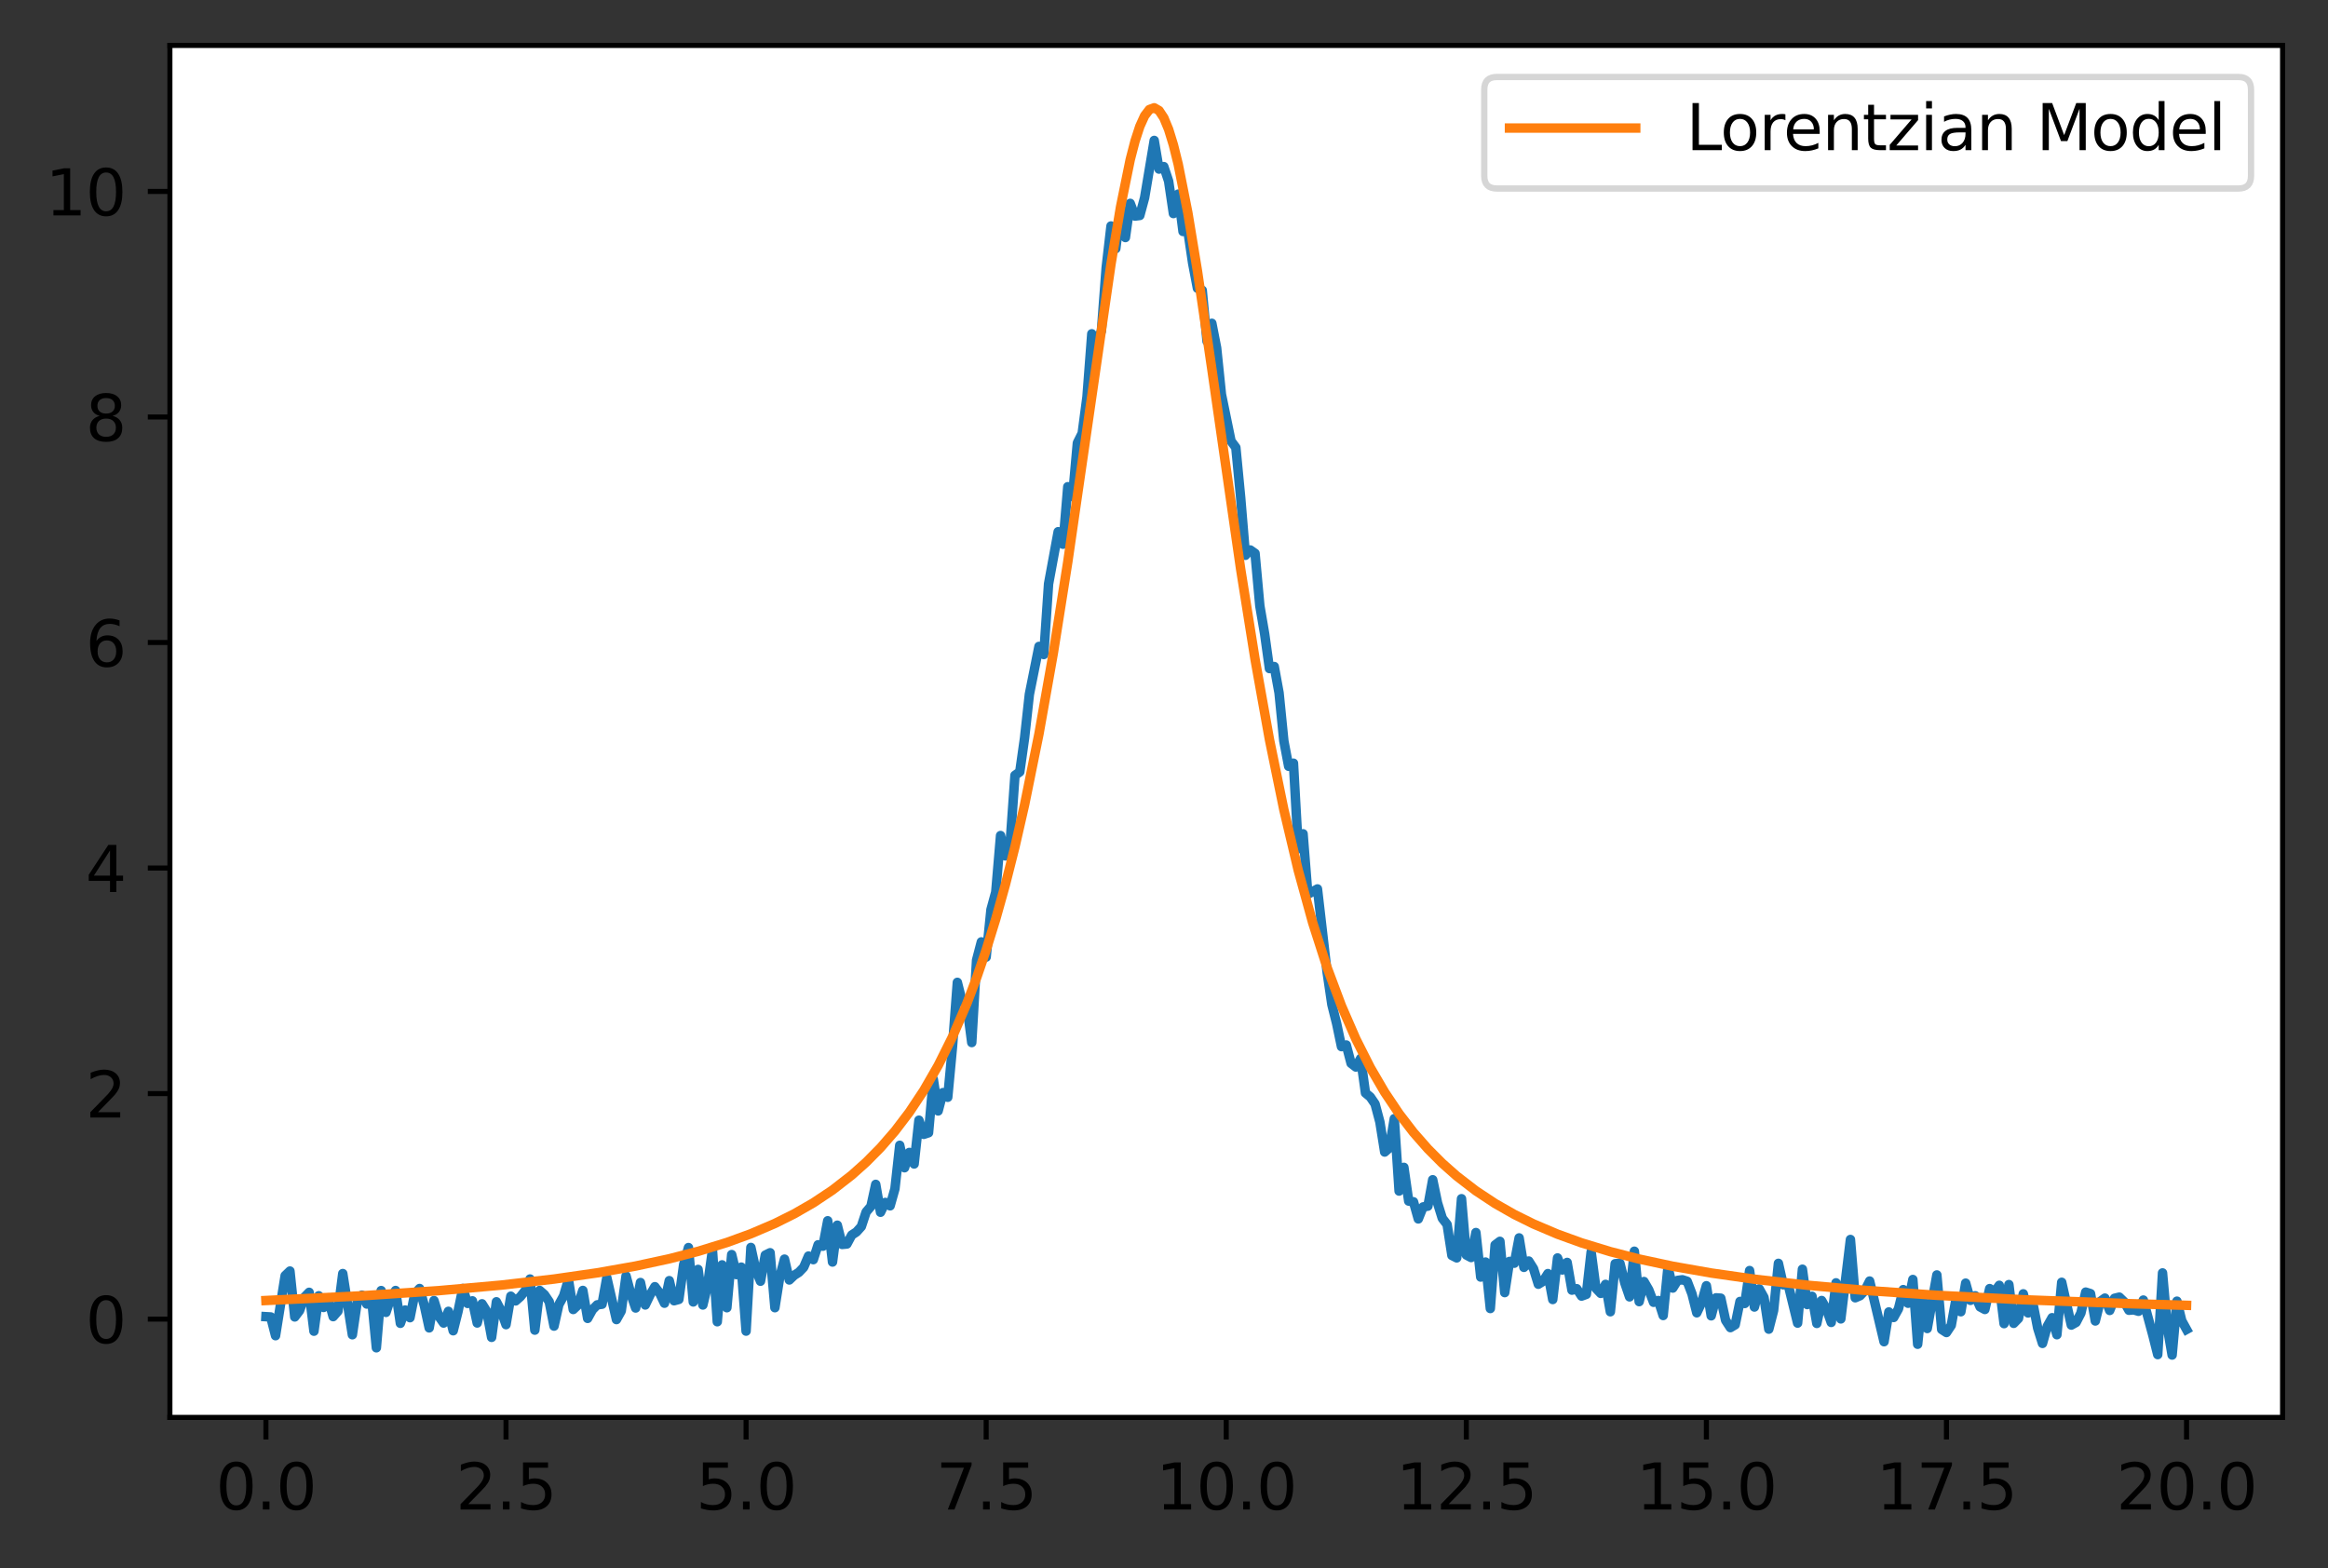 <?xml version="1.0" encoding="utf-8" standalone="no"?>
<!DOCTYPE svg PUBLIC "-//W3C//DTD SVG 1.1//EN"
  "http://www.w3.org/Graphics/SVG/1.1/DTD/svg11.dtd">
<svg xmlns:xlink="http://www.w3.org/1999/xlink" width="368.925pt" height="248.518pt" viewBox="0 0 368.925 248.518" xmlns="http://www.w3.org/2000/svg" version="1.1">
 <rect x="0" y="0" width="368.925" height="248.518" fill="#333333" stroke="none"/>
 <defs>
  <style type="text/css">*{stroke-linejoin: round; stroke-linecap: butt}</style>
 </defs>
 <g id="figure_1">
  <g id="patch_1">
   <path d="M -0 248.518 
L 368.925 248.518 
L 368.925 0 
L -0 0 
L -0 248.518 
z
" style="fill: none"/>
  </g>
  <g id="axes_1">
   <g id="patch_2">
    <path d="M 26.925 224.64 
L 361.725 224.64 
L 361.725 7.2 
L 26.925 7.2 
z
" style="fill: #ffffff"/>
   </g>
   <g id="matplotlib.axis_1">
    <g id="xtick_1">
     <g id="line2d_1">
      <defs>
       <path id="m8969f07550" d="M 0 0 
L 0 3.5 
" style="stroke: #000000; stroke-width: 0.8"/>
      </defs>
      <g>
       <use xlink:href="#m8969f07550" x="42.143" y="224.64" style="stroke: #000000; stroke-width: 0.8"/>
      </g>
     </g>
     <g id="text_1">
      <!-- 0.0 -->
      <g transform="translate(34.192 239.238)scale(0.1 -0.1)">
       <defs>
        <path id="DejaVuSans-30" d="M 2034 4250 
Q 1547 4250 1301 3770 
Q 1056 3291 1056 2328 
Q 1056 1369 1301 889 
Q 1547 409 2034 409 
Q 2525 409 2770 889 
Q 3016 1369 3016 2328 
Q 3016 3291 2770 3770 
Q 2525 4250 2034 4250 
z
M 2034 4750 
Q 2819 4750 3233 4129 
Q 3647 3509 3647 2328 
Q 3647 1150 3233 529 
Q 2819 -91 2034 -91 
Q 1250 -91 836 529 
Q 422 1150 422 2328 
Q 422 3509 836 4129 
Q 1250 4750 2034 4750 
z
" transform="scale(0.016)"/>
        <path id="DejaVuSans-2e" d="M 684 794 
L 1344 794 
L 1344 0 
L 684 0 
L 684 794 
z
" transform="scale(0.016)"/>
       </defs>
       <use xlink:href="#DejaVuSans-30"/>
       <use xlink:href="#DejaVuSans-2e" x="63.623"/>
       <use xlink:href="#DejaVuSans-30" x="95.41"/>
      </g>
     </g>
    </g>
    <g id="xtick_2">
     <g id="line2d_2">
      <g>
       <use xlink:href="#m8969f07550" x="80.189" y="224.64" style="stroke: #000000; stroke-width: 0.8"/>
      </g>
     </g>
     <g id="text_2">
      <!-- 2.5 -->
      <g transform="translate(72.237 239.238)scale(0.1 -0.1)">
       <defs>
        <path id="DejaVuSans-32" d="M 1228 531 
L 3431 531 
L 3431 0 
L 469 0 
L 469 531 
Q 828 903 1448 1529 
Q 2069 2156 2228 2338 
Q 2531 2678 2651 2914 
Q 2772 3150 2772 3378 
Q 2772 3750 2511 3984 
Q 2250 4219 1831 4219 
Q 1534 4219 1204 4116 
Q 875 4013 500 3803 
L 500 4441 
Q 881 4594 1212 4672 
Q 1544 4750 1819 4750 
Q 2544 4750 2975 4387 
Q 3406 4025 3406 3419 
Q 3406 3131 3298 2873 
Q 3191 2616 2906 2266 
Q 2828 2175 2409 1742 
Q 1991 1309 1228 531 
z
" transform="scale(0.016)"/>
        <path id="DejaVuSans-35" d="M 691 4666 
L 3169 4666 
L 3169 4134 
L 1269 4134 
L 1269 2991 
Q 1406 3038 1543 3061 
Q 1681 3084 1819 3084 
Q 2600 3084 3056 2656 
Q 3513 2228 3513 1497 
Q 3513 744 3044 326 
Q 2575 -91 1722 -91 
Q 1428 -91 1123 -41 
Q 819 9 494 109 
L 494 744 
Q 775 591 1075 516 
Q 1375 441 1709 441 
Q 2250 441 2565 725 
Q 2881 1009 2881 1497 
Q 2881 1984 2565 2268 
Q 2250 2553 1709 2553 
Q 1456 2553 1204 2497 
Q 953 2441 691 2322 
L 691 4666 
z
" transform="scale(0.016)"/>
       </defs>
       <use xlink:href="#DejaVuSans-32"/>
       <use xlink:href="#DejaVuSans-2e" x="63.623"/>
       <use xlink:href="#DejaVuSans-35" x="95.41"/>
      </g>
     </g>
    </g>
    <g id="xtick_3">
     <g id="line2d_3">
      <g>
       <use xlink:href="#m8969f07550" x="118.234" y="224.64" style="stroke: #000000; stroke-width: 0.8"/>
      </g>
     </g>
     <g id="text_3">
      <!-- 5.0 -->
      <g transform="translate(110.283 239.238)scale(0.1 -0.1)">
       <use xlink:href="#DejaVuSans-35"/>
       <use xlink:href="#DejaVuSans-2e" x="63.623"/>
       <use xlink:href="#DejaVuSans-30" x="95.41"/>
      </g>
     </g>
    </g>
    <g id="xtick_4">
     <g id="line2d_4">
      <g>
       <use xlink:href="#m8969f07550" x="156.28" y="224.64" style="stroke: #000000; stroke-width: 0.8"/>
      </g>
     </g>
     <g id="text_4">
      <!-- 7.5 -->
      <g transform="translate(148.328 239.238)scale(0.1 -0.1)">
       <defs>
        <path id="DejaVuSans-37" d="M 525 4666 
L 3525 4666 
L 3525 4397 
L 1831 0 
L 1172 0 
L 2766 4134 
L 525 4134 
L 525 4666 
z
" transform="scale(0.016)"/>
       </defs>
       <use xlink:href="#DejaVuSans-37"/>
       <use xlink:href="#DejaVuSans-2e" x="63.623"/>
       <use xlink:href="#DejaVuSans-35" x="95.41"/>
      </g>
     </g>
    </g>
    <g id="xtick_5">
     <g id="line2d_5">
      <g>
       <use xlink:href="#m8969f07550" x="194.325" y="224.64" style="stroke: #000000; stroke-width: 0.8"/>
      </g>
     </g>
     <g id="text_5">
      <!-- 10.0 -->
      <g transform="translate(183.192 239.238)scale(0.1 -0.1)">
       <defs>
        <path id="DejaVuSans-31" d="M 794 531 
L 1825 531 
L 1825 4091 
L 703 3866 
L 703 4441 
L 1819 4666 
L 2450 4666 
L 2450 531 
L 3481 531 
L 3481 0 
L 794 0 
L 794 531 
z
" transform="scale(0.016)"/>
       </defs>
       <use xlink:href="#DejaVuSans-31"/>
       <use xlink:href="#DejaVuSans-30" x="63.623"/>
       <use xlink:href="#DejaVuSans-2e" x="127.246"/>
       <use xlink:href="#DejaVuSans-30" x="159.033"/>
      </g>
     </g>
    </g>
    <g id="xtick_6">
     <g id="line2d_6">
      <g>
       <use xlink:href="#m8969f07550" x="232.37" y="224.64" style="stroke: #000000; stroke-width: 0.8"/>
      </g>
     </g>
     <g id="text_6">
      <!-- 12.5 -->
      <g transform="translate(221.238 239.238)scale(0.1 -0.1)">
       <use xlink:href="#DejaVuSans-31"/>
       <use xlink:href="#DejaVuSans-32" x="63.623"/>
       <use xlink:href="#DejaVuSans-2e" x="127.246"/>
       <use xlink:href="#DejaVuSans-35" x="159.033"/>
      </g>
     </g>
    </g>
    <g id="xtick_7">
     <g id="line2d_7">
      <g>
       <use xlink:href="#m8969f07550" x="270.416" y="224.64" style="stroke: #000000; stroke-width: 0.8"/>
      </g>
     </g>
     <g id="text_7">
      <!-- 15.0 -->
      <g transform="translate(259.283 239.238)scale(0.1 -0.1)">
       <use xlink:href="#DejaVuSans-31"/>
       <use xlink:href="#DejaVuSans-35" x="63.623"/>
       <use xlink:href="#DejaVuSans-2e" x="127.246"/>
       <use xlink:href="#DejaVuSans-30" x="159.033"/>
      </g>
     </g>
    </g>
    <g id="xtick_8">
     <g id="line2d_8">
      <g>
       <use xlink:href="#m8969f07550" x="308.461" y="224.64" style="stroke: #000000; stroke-width: 0.8"/>
      </g>
     </g>
     <g id="text_8">
      <!-- 17.5 -->
      <g transform="translate(297.329 239.238)scale(0.1 -0.1)">
       <use xlink:href="#DejaVuSans-31"/>
       <use xlink:href="#DejaVuSans-37" x="63.623"/>
       <use xlink:href="#DejaVuSans-2e" x="127.246"/>
       <use xlink:href="#DejaVuSans-35" x="159.033"/>
      </g>
     </g>
    </g>
    <g id="xtick_9">
     <g id="line2d_9">
      <g>
       <use xlink:href="#m8969f07550" x="346.507" y="224.64" style="stroke: #000000; stroke-width: 0.8"/>
      </g>
     </g>
     <g id="text_9">
      <!-- 20.0 -->
      <g transform="translate(335.374 239.238)scale(0.1 -0.1)">
       <use xlink:href="#DejaVuSans-32"/>
       <use xlink:href="#DejaVuSans-30" x="63.623"/>
       <use xlink:href="#DejaVuSans-2e" x="127.246"/>
       <use xlink:href="#DejaVuSans-30" x="159.033"/>
      </g>
     </g>
    </g>
   </g>
   <g id="matplotlib.axis_2">
    <g id="ytick_1">
     <g id="line2d_10">
      <defs>
       <path id="m837668902e" d="M 0 0 
L -3.5 0 
" style="stroke: #000000; stroke-width: 0.8"/>
      </defs>
      <g>
       <use xlink:href="#m837668902e" x="26.925" y="209.063" style="stroke: #000000; stroke-width: 0.8"/>
      </g>
     </g>
     <g id="text_10">
      <!-- 0 -->
      <g transform="translate(13.562 212.862)scale(0.1 -0.1)">
       <use xlink:href="#DejaVuSans-30"/>
      </g>
     </g>
    </g>
    <g id="ytick_2">
     <g id="line2d_11">
      <g>
       <use xlink:href="#m837668902e" x="26.925" y="173.319" style="stroke: #000000; stroke-width: 0.8"/>
      </g>
     </g>
     <g id="text_11">
      <!-- 2 -->
      <g transform="translate(13.562 177.118)scale(0.1 -0.1)">
       <use xlink:href="#DejaVuSans-32"/>
      </g>
     </g>
    </g>
    <g id="ytick_3">
     <g id="line2d_12">
      <g>
       <use xlink:href="#m837668902e" x="26.925" y="137.575" style="stroke: #000000; stroke-width: 0.8"/>
      </g>
     </g>
     <g id="text_12">
      <!-- 4 -->
      <g transform="translate(13.562 141.374)scale(0.1 -0.1)">
       <defs>
        <path id="DejaVuSans-34" d="M 2419 4116 
L 825 1625 
L 2419 1625 
L 2419 4116 
z
M 2253 4666 
L 3047 4666 
L 3047 1625 
L 3713 1625 
L 3713 1100 
L 3047 1100 
L 3047 0 
L 2419 0 
L 2419 1100 
L 313 1100 
L 313 1709 
L 2253 4666 
z
" transform="scale(0.016)"/>
       </defs>
       <use xlink:href="#DejaVuSans-34"/>
      </g>
     </g>
    </g>
    <g id="ytick_4">
     <g id="line2d_13">
      <g>
       <use xlink:href="#m837668902e" x="26.925" y="101.831" style="stroke: #000000; stroke-width: 0.8"/>
      </g>
     </g>
     <g id="text_13">
      <!-- 6 -->
      <g transform="translate(13.562 105.63)scale(0.1 -0.1)">
       <defs>
        <path id="DejaVuSans-36" d="M 2113 2584 
Q 1688 2584 1439 2293 
Q 1191 2003 1191 1497 
Q 1191 994 1439 701 
Q 1688 409 2113 409 
Q 2538 409 2786 701 
Q 3034 994 3034 1497 
Q 3034 2003 2786 2293 
Q 2538 2584 2113 2584 
z
M 3366 4563 
L 3366 3988 
Q 3128 4100 2886 4159 
Q 2644 4219 2406 4219 
Q 1781 4219 1451 3797 
Q 1122 3375 1075 2522 
Q 1259 2794 1537 2939 
Q 1816 3084 2150 3084 
Q 2853 3084 3261 2657 
Q 3669 2231 3669 1497 
Q 3669 778 3244 343 
Q 2819 -91 2113 -91 
Q 1303 -91 875 529 
Q 447 1150 447 2328 
Q 447 3434 972 4092 
Q 1497 4750 2381 4750 
Q 2619 4750 2861 4703 
Q 3103 4656 3366 4563 
z
" transform="scale(0.016)"/>
       </defs>
       <use xlink:href="#DejaVuSans-36"/>
      </g>
     </g>
    </g>
    <g id="ytick_5">
     <g id="line2d_14">
      <g>
       <use xlink:href="#m837668902e" x="26.925" y="66.086" style="stroke: #000000; stroke-width: 0.8"/>
      </g>
     </g>
     <g id="text_14">
      <!-- 8 -->
      <g transform="translate(13.562 69.886)scale(0.1 -0.1)">
       <defs>
        <path id="DejaVuSans-38" d="M 2034 2216 
Q 1584 2216 1326 1975 
Q 1069 1734 1069 1313 
Q 1069 891 1326 650 
Q 1584 409 2034 409 
Q 2484 409 2743 651 
Q 3003 894 3003 1313 
Q 3003 1734 2745 1975 
Q 2488 2216 2034 2216 
z
M 1403 2484 
Q 997 2584 770 2862 
Q 544 3141 544 3541 
Q 544 4100 942 4425 
Q 1341 4750 2034 4750 
Q 2731 4750 3128 4425 
Q 3525 4100 3525 3541 
Q 3525 3141 3298 2862 
Q 3072 2584 2669 2484 
Q 3125 2378 3379 2068 
Q 3634 1759 3634 1313 
Q 3634 634 3220 271 
Q 2806 -91 2034 -91 
Q 1263 -91 848 271 
Q 434 634 434 1313 
Q 434 1759 690 2068 
Q 947 2378 1403 2484 
z
M 1172 3481 
Q 1172 3119 1398 2916 
Q 1625 2713 2034 2713 
Q 2441 2713 2670 2916 
Q 2900 3119 2900 3481 
Q 2900 3844 2670 4047 
Q 2441 4250 2034 4250 
Q 1625 4250 1398 4047 
Q 1172 3844 1172 3481 
z
" transform="scale(0.016)"/>
       </defs>
       <use xlink:href="#DejaVuSans-38"/>
      </g>
     </g>
    </g>
    <g id="ytick_6">
     <g id="line2d_15">
      <g>
       <use xlink:href="#m837668902e" x="26.925" y="30.342" style="stroke: #000000; stroke-width: 0.8"/>
      </g>
     </g>
     <g id="text_15">
      <!-- 10 -->
      <g transform="translate(7.2 34.141)scale(0.1 -0.1)">
       <use xlink:href="#DejaVuSans-31"/>
       <use xlink:href="#DejaVuSans-30" x="63.623"/>
      </g>
     </g>
    </g>
   </g>
   <g id="line2d_16">
    <path d="M 42.143 208.676 
L 42.904 208.719 
L 43.665 211.688 
L 45.187 202.176 
L 45.948 201.445 
L 46.709 208.719 
L 47.47 207.712 
L 48.23 205.608 
L 48.991 204.816 
L 49.752 210.977 
L 50.513 205.363 
L 51.274 207.214 
L 52.035 205.935 
L 52.796 208.668 
L 53.557 207.803 
L 54.318 201.842 
L 55.84 211.541 
L 56.6 206.386 
L 57.361 205.264 
L 58.122 206.673 
L 58.883 205.666 
L 59.644 213.606 
L 60.405 204.538 
L 61.166 207.997 
L 61.927 205.711 
L 62.688 204.528 
L 63.449 209.73 
L 64.21 207.624 
L 64.97 208.838 
L 65.731 205.051 
L 66.492 204.212 
L 67.253 206.953 
L 68.014 210.452 
L 68.775 206.126 
L 69.536 208.605 
L 70.297 209.686 
L 71.058 207.83 
L 71.819 210.908 
L 72.58 207.876 
L 73.34 204.204 
L 74.101 206.578 
L 74.862 206.167 
L 75.623 209.677 
L 76.384 206.636 
L 77.145 207.85 
L 77.906 211.954 
L 78.667 206.316 
L 79.428 207.793 
L 80.189 209.939 
L 80.95 205.429 
L 81.71 206.179 
L 82.471 205.501 
L 83.232 204.552 
L 83.993 202.709 
L 84.754 210.809 
L 85.515 204.514 
L 86.276 205.181 
L 87.037 206.304 
L 87.798 210.169 
L 88.559 206.769 
L 89.32 205.382 
L 90.08 202.814 
L 90.841 207.538 
L 91.602 206.818 
L 92.363 204.517 
L 93.124 208.948 
L 93.885 207.568 
L 94.646 206.8 
L 95.407 206.703 
L 96.168 202.5 
L 97.69 209.135 
L 98.45 207.774 
L 99.211 202.213 
L 99.972 205.092 
L 100.733 207.301 
L 101.494 203.262 
L 102.255 206.821 
L 103.016 205.231 
L 103.777 203.925 
L 104.538 204.942 
L 105.299 206.542 
L 106.06 202.965 
L 106.82 206.15 
L 107.581 205.94 
L 108.342 200.429 
L 109.103 197.723 
L 109.864 206.342 
L 110.625 201.185 
L 111.386 206.824 
L 112.147 203.655 
L 112.908 198.113 
L 113.669 209.478 
L 114.43 200.463 
L 115.19 207.256 
L 115.951 198.837 
L 116.712 202.01 
L 117.473 200.823 
L 118.234 210.965 
L 118.995 197.705 
L 119.756 201.187 
L 120.517 203.058 
L 121.278 198.922 
L 122.039 198.542 
L 122.8 207.252 
L 123.56 202.437 
L 124.321 199.557 
L 125.082 202.86 
L 125.843 202.131 
L 126.604 201.642 
L 127.365 200.845 
L 128.126 199.067 
L 128.887 199.639 
L 129.648 197.281 
L 130.409 197.506 
L 131.17 193.476 
L 131.93 200.014 
L 132.691 194.178 
L 133.452 197.228 
L 134.213 197.156 
L 134.974 195.74 
L 135.735 195.242 
L 136.496 194.393 
L 137.257 192.087 
L 138.018 191.195 
L 138.779 187.707 
L 139.54 192.126 
L 140.3 190.571 
L 141.061 191.107 
L 141.822 188.408 
L 142.583 181.516 
L 143.344 185.071 
L 144.105 182.648 
L 144.866 184.477 
L 145.627 177.537 
L 146.388 179.781 
L 147.149 179.527 
L 147.91 171.077 
L 148.67 176.07 
L 149.431 173.165 
L 150.192 173.903 
L 150.953 165.798 
L 151.714 155.691 
L 152.475 158.734 
L 153.236 159.391 
L 153.997 165.23 
L 154.758 152.178 
L 155.519 149.277 
L 156.28 151.685 
L 157.04 144.174 
L 157.801 141.391 
L 158.562 132.422 
L 159.323 135.648 
L 160.084 133.582 
L 160.845 122.879 
L 161.606 122.335 
L 162.367 116.958 
L 163.128 110.04 
L 164.65 102.448 
L 165.41 103.734 
L 166.171 92.53 
L 167.693 84.266 
L 168.454 86.249 
L 169.215 77.139 
L 169.976 78.682 
L 170.737 70.193 
L 171.498 68.676 
L 172.259 62.893 
L 173.02 52.901 
L 173.78 54.303 
L 174.541 52.468 
L 175.302 42.399 
L 176.063 35.815 
L 176.824 39.401 
L 177.585 33.199 
L 178.346 37.645 
L 179.107 32.233 
L 179.868 34.245 
L 180.629 34.148 
L 181.39 31.334 
L 182.911 22.257 
L 183.672 26.797 
L 184.433 26.407 
L 185.194 28.707 
L 185.955 33.846 
L 186.716 30.763 
L 187.477 36.687 
L 188.238 36.555 
L 188.999 41.691 
L 189.76 45.684 
L 190.52 46.006 
L 191.281 54.095 
L 192.042 51.239 
L 192.803 55.137 
L 193.564 62.502 
L 195.086 69.91 
L 195.847 70.924 
L 196.608 78.827 
L 197.369 88.005 
L 198.13 87.162 
L 198.89 87.694 
L 199.651 96.03 
L 200.412 100.463 
L 201.173 105.959 
L 201.934 105.637 
L 202.695 109.807 
L 203.456 117.427 
L 204.217 121.449 
L 204.978 120.956 
L 205.739 134.516 
L 206.5 132.146 
L 207.26 141.729 
L 208.782 140.884 
L 210.304 154.045 
L 211.065 159.204 
L 211.826 162.236 
L 212.587 165.876 
L 213.348 165.62 
L 214.109 168.519 
L 214.87 169.11 
L 215.63 167.754 
L 216.391 173.225 
L 217.152 173.851 
L 217.913 174.963 
L 218.674 177.822 
L 219.435 182.582 
L 220.196 181.913 
L 220.957 177.293 
L 221.718 188.768 
L 222.479 185.01 
L 223.24 190.355 
L 224 190.469 
L 224.761 193.183 
L 225.522 191.281 
L 226.283 191.155 
L 227.044 186.976 
L 227.805 190.641 
L 228.566 193.083 
L 229.327 194.061 
L 230.088 198.969 
L 230.849 199.358 
L 231.61 189.98 
L 232.37 198.893 
L 233.131 199.301 
L 233.892 195.342 
L 234.653 202.4 
L 235.414 200.019 
L 236.175 207.383 
L 236.936 197.311 
L 237.697 196.734 
L 238.458 204.862 
L 239.219 199.915 
L 239.98 200.203 
L 240.74 196.191 
L 241.501 200.86 
L 242.262 199.857 
L 243.023 201.065 
L 243.784 203.534 
L 244.545 203.058 
L 245.306 201.847 
L 246.067 205.956 
L 246.828 199.368 
L 247.589 201.276 
L 248.35 200.077 
L 249.11 204.474 
L 249.871 204.242 
L 250.632 205.415 
L 251.393 205.137 
L 252.154 198.409 
L 252.915 204.191 
L 253.676 204.986 
L 254.437 203.555 
L 255.198 207.895 
L 255.959 200.283 
L 256.72 200.22 
L 257.48 203.312 
L 258.241 205.537 
L 259.002 198.301 
L 259.763 206.292 
L 260.524 203.105 
L 261.285 204.416 
L 262.046 206.398 
L 262.807 206.117 
L 263.568 208.491 
L 264.329 200.826 
L 265.09 204.141 
L 265.85 202.927 
L 266.611 202.827 
L 267.372 203.071 
L 268.133 205.064 
L 268.894 208.062 
L 269.655 206.449 
L 270.416 203.773 
L 271.177 208.54 
L 271.938 205.69 
L 272.699 205.744 
L 273.46 209.246 
L 274.22 210.411 
L 274.981 209.956 
L 275.742 206.265 
L 276.503 206.585 
L 277.264 201.367 
L 278.025 207.146 
L 278.786 204.262 
L 279.547 205.629 
L 280.308 210.655 
L 281.069 207.693 
L 281.83 200.223 
L 282.59 203.623 
L 283.351 203.489 
L 284.873 209.694 
L 285.634 201.154 
L 286.395 206.754 
L 287.156 205.442 
L 287.917 209.746 
L 288.678 206.115 
L 289.439 207.459 
L 290.2 209.587 
L 290.96 203.314 
L 291.721 209.029 
L 293.243 196.441 
L 294.004 205.678 
L 294.765 205.354 
L 295.526 204.545 
L 296.287 203.028 
L 298.57 212.643 
L 299.33 207.926 
L 300.091 208.804 
L 300.852 207.439 
L 301.613 204.387 
L 302.374 206.548 
L 303.135 202.782 
L 303.896 213.048 
L 304.657 205.622 
L 305.418 210.552 
L 306.94 202.062 
L 307.7 210.696 
L 308.461 211.188 
L 309.222 210.043 
L 309.983 205.841 
L 310.744 207.894 
L 311.505 203.361 
L 312.266 206.09 
L 313.027 205.366 
L 313.788 207.122 
L 314.549 207.535 
L 315.31 204.225 
L 316.07 204.763 
L 316.831 203.704 
L 317.592 209.778 
L 318.353 203.589 
L 319.114 209.732 
L 319.875 208.953 
L 320.636 205.055 
L 321.397 208.085 
L 322.158 206.562 
L 322.919 210.486 
L 323.68 212.912 
L 324.44 210.193 
L 325.201 208.838 
L 325.962 211.536 
L 326.723 203.226 
L 328.245 210.01 
L 329.006 209.581 
L 329.767 208.112 
L 330.528 204.783 
L 331.289 205.023 
L 332.05 209.358 
L 332.81 206.286 
L 333.571 205.733 
L 334.332 207.689 
L 335.093 205.763 
L 335.854 205.578 
L 336.615 206.314 
L 337.376 207.658 
L 338.137 207.595 
L 338.898 207.821 
L 339.659 206.042 
L 341.18 211.664 
L 341.941 214.688 
L 342.702 201.741 
L 343.463 210.336 
L 344.224 214.756 
L 344.985 206.22 
L 345.746 209.317 
L 346.507 210.698 
L 346.507 210.698 
" clip-path="url(#pb184299ae3)" style="fill: none; stroke: #1f77b4; stroke-width: 1.5; stroke-linecap: square"/>
   </g>
   <g id="line2d_17">
    <path d="M 42.143 206.113 
L 57.361 205.368 
L 69.536 204.551 
L 79.428 203.672 
L 87.798 202.714 
L 94.646 201.728 
L 100.733 200.65 
L 106.06 199.502 
L 110.625 198.324 
L 115.19 196.92 
L 118.995 195.535 
L 122.8 193.905 
L 125.843 192.387 
L 128.887 190.638 
L 131.93 188.61 
L 134.974 186.245 
L 137.257 184.205 
L 139.54 181.895 
L 141.822 179.268 
L 144.105 176.269 
L 146.388 172.831 
L 148.67 168.874 
L 150.953 164.302 
L 153.236 158.999 
L 154.758 154.994 
L 156.28 150.56 
L 157.801 145.65 
L 159.323 140.213 
L 160.845 134.196 
L 162.367 127.548 
L 164.65 116.302 
L 166.932 103.453 
L 169.215 89.058 
L 172.259 68.059 
L 176.063 41.841 
L 177.585 32.758 
L 179.107 25.308 
L 179.868 22.369 
L 180.629 20.034 
L 181.39 18.353 
L 182.15 17.362 
L 182.911 17.084 
L 183.672 17.523 
L 184.433 18.671 
L 185.194 20.503 
L 185.955 22.978 
L 186.716 26.045 
L 188.238 33.707 
L 189.76 42.936 
L 192.042 58.488 
L 196.608 90.184 
L 198.89 104.47 
L 201.173 117.199 
L 203.456 128.327 
L 205.739 137.951 
L 208.021 146.226 
L 210.304 153.328 
L 212.587 159.424 
L 214.87 164.667 
L 217.152 169.19 
L 219.435 173.105 
L 221.718 176.508 
L 224 179.477 
L 226.283 182.078 
L 228.566 184.366 
L 230.849 186.388 
L 233.892 188.732 
L 236.936 190.743 
L 239.98 192.478 
L 243.023 193.984 
L 246.828 195.602 
L 250.632 196.978 
L 255.198 198.372 
L 259.763 199.542 
L 265.09 200.683 
L 271.177 201.756 
L 278.025 202.736 
L 286.395 203.69 
L 295.526 204.505 
L 306.94 205.289 
L 320.636 205.991 
L 337.376 206.612 
L 346.507 206.875 
L 346.507 206.875 
" clip-path="url(#pb184299ae3)" style="fill: none; stroke: #ff7f0e; stroke-width: 1.5; stroke-linecap: square"/>
   </g>
   <g id="patch_3">
    <path d="M 26.925 224.64 
L 26.925 7.2 
" style="fill: none; stroke: #000000; stroke-width: 0.8; stroke-linejoin: miter; stroke-linecap: square"/>
   </g>
   <g id="patch_4">
    <path d="M 361.725 224.64 
L 361.725 7.2 
" style="fill: none; stroke: #000000; stroke-width: 0.8; stroke-linejoin: miter; stroke-linecap: square"/>
   </g>
   <g id="patch_5">
    <path d="M 26.925 224.64 
L 361.725 224.64 
" style="fill: none; stroke: #000000; stroke-width: 0.8; stroke-linejoin: miter; stroke-linecap: square"/>
   </g>
   <g id="patch_6">
    <path d="M 26.925 7.2 
L 361.725 7.2 
" style="fill: none; stroke: #000000; stroke-width: 0.8; stroke-linejoin: miter; stroke-linecap: square"/>
   </g>
   <g id="legend_1">
    <g id="patch_7">
     <path d="M 237.216 29.878 
L 354.725 29.878 
Q 356.725 29.878 356.725 27.878 
L 356.725 14.2 
Q 356.725 12.2 354.725 12.2 
L 237.216 12.2 
Q 235.216 12.2 235.216 14.2 
L 235.216 27.878 
Q 235.216 29.878 237.216 29.878 
z
" style="fill: #ffffff; opacity: 0.8; stroke: #cccccc; stroke-linejoin: miter"/>
    </g>
    <g id="line2d_18">
     <path d="M 239.216 20.298 
L 249.216 20.298 
L 259.216 20.298 
" style="fill: none; stroke: #ff7f0e; stroke-width: 1.5; stroke-linecap: square"/>
    </g>
    <g id="text_16">
     <!-- Lorentzian Model -->
     <g transform="translate(267.216 23.798)scale(0.1 -0.1)">
      <defs>
       <path id="DejaVuSans-4c" d="M 628 4666 
L 1259 4666 
L 1259 531 
L 3531 531 
L 3531 0 
L 628 0 
L 628 4666 
z
" transform="scale(0.016)"/>
       <path id="DejaVuSans-6f" d="M 1959 3097 
Q 1497 3097 1228 2736 
Q 959 2375 959 1747 
Q 959 1119 1226 758 
Q 1494 397 1959 397 
Q 2419 397 2687 759 
Q 2956 1122 2956 1747 
Q 2956 2369 2687 2733 
Q 2419 3097 1959 3097 
z
M 1959 3584 
Q 2709 3584 3137 3096 
Q 3566 2609 3566 1747 
Q 3566 888 3137 398 
Q 2709 -91 1959 -91 
Q 1206 -91 779 398 
Q 353 888 353 1747 
Q 353 2609 779 3096 
Q 1206 3584 1959 3584 
z
" transform="scale(0.016)"/>
       <path id="DejaVuSans-72" d="M 2631 2963 
Q 2534 3019 2420 3045 
Q 2306 3072 2169 3072 
Q 1681 3072 1420 2755 
Q 1159 2438 1159 1844 
L 1159 0 
L 581 0 
L 581 3500 
L 1159 3500 
L 1159 2956 
Q 1341 3275 1631 3429 
Q 1922 3584 2338 3584 
Q 2397 3584 2469 3576 
Q 2541 3569 2628 3553 
L 2631 2963 
z
" transform="scale(0.016)"/>
       <path id="DejaVuSans-65" d="M 3597 1894 
L 3597 1613 
L 953 1613 
Q 991 1019 1311 708 
Q 1631 397 2203 397 
Q 2534 397 2845 478 
Q 3156 559 3463 722 
L 3463 178 
Q 3153 47 2828 -22 
Q 2503 -91 2169 -91 
Q 1331 -91 842 396 
Q 353 884 353 1716 
Q 353 2575 817 3079 
Q 1281 3584 2069 3584 
Q 2775 3584 3186 3129 
Q 3597 2675 3597 1894 
z
M 3022 2063 
Q 3016 2534 2758 2815 
Q 2500 3097 2075 3097 
Q 1594 3097 1305 2825 
Q 1016 2553 972 2059 
L 3022 2063 
z
" transform="scale(0.016)"/>
       <path id="DejaVuSans-6e" d="M 3513 2113 
L 3513 0 
L 2938 0 
L 2938 2094 
Q 2938 2591 2744 2837 
Q 2550 3084 2163 3084 
Q 1697 3084 1428 2787 
Q 1159 2491 1159 1978 
L 1159 0 
L 581 0 
L 581 3500 
L 1159 3500 
L 1159 2956 
Q 1366 3272 1645 3428 
Q 1925 3584 2291 3584 
Q 2894 3584 3203 3211 
Q 3513 2838 3513 2113 
z
" transform="scale(0.016)"/>
       <path id="DejaVuSans-74" d="M 1172 4494 
L 1172 3500 
L 2356 3500 
L 2356 3053 
L 1172 3053 
L 1172 1153 
Q 1172 725 1289 603 
Q 1406 481 1766 481 
L 2356 481 
L 2356 0 
L 1766 0 
Q 1100 0 847 248 
Q 594 497 594 1153 
L 594 3053 
L 172 3053 
L 172 3500 
L 594 3500 
L 594 4494 
L 1172 4494 
z
" transform="scale(0.016)"/>
       <path id="DejaVuSans-7a" d="M 353 3500 
L 3084 3500 
L 3084 2975 
L 922 459 
L 3084 459 
L 3084 0 
L 275 0 
L 275 525 
L 2438 3041 
L 353 3041 
L 353 3500 
z
" transform="scale(0.016)"/>
       <path id="DejaVuSans-69" d="M 603 3500 
L 1178 3500 
L 1178 0 
L 603 0 
L 603 3500 
z
M 603 4863 
L 1178 4863 
L 1178 4134 
L 603 4134 
L 603 4863 
z
" transform="scale(0.016)"/>
       <path id="DejaVuSans-61" d="M 2194 1759 
Q 1497 1759 1228 1600 
Q 959 1441 959 1056 
Q 959 750 1161 570 
Q 1363 391 1709 391 
Q 2188 391 2477 730 
Q 2766 1069 2766 1631 
L 2766 1759 
L 2194 1759 
z
M 3341 1997 
L 3341 0 
L 2766 0 
L 2766 531 
Q 2569 213 2275 61 
Q 1981 -91 1556 -91 
Q 1019 -91 701 211 
Q 384 513 384 1019 
Q 384 1609 779 1909 
Q 1175 2209 1959 2209 
L 2766 2209 
L 2766 2266 
Q 2766 2663 2505 2880 
Q 2244 3097 1772 3097 
Q 1472 3097 1187 3025 
Q 903 2953 641 2809 
L 641 3341 
Q 956 3463 1253 3523 
Q 1550 3584 1831 3584 
Q 2591 3584 2966 3190 
Q 3341 2797 3341 1997 
z
" transform="scale(0.016)"/>
       <path id="DejaVuSans-20" transform="scale(0.016)"/>
       <path id="DejaVuSans-4d" d="M 628 4666 
L 1569 4666 
L 2759 1491 
L 3956 4666 
L 4897 4666 
L 4897 0 
L 4281 0 
L 4281 4097 
L 3078 897 
L 2444 897 
L 1241 4097 
L 1241 0 
L 628 0 
L 628 4666 
z
" transform="scale(0.016)"/>
       <path id="DejaVuSans-64" d="M 2906 2969 
L 2906 4863 
L 3481 4863 
L 3481 0 
L 2906 0 
L 2906 525 
Q 2725 213 2448 61 
Q 2172 -91 1784 -91 
Q 1150 -91 751 415 
Q 353 922 353 1747 
Q 353 2572 751 3078 
Q 1150 3584 1784 3584 
Q 2172 3584 2448 3432 
Q 2725 3281 2906 2969 
z
M 947 1747 
Q 947 1113 1208 752 
Q 1469 391 1925 391 
Q 2381 391 2643 752 
Q 2906 1113 2906 1747 
Q 2906 2381 2643 2742 
Q 2381 3103 1925 3103 
Q 1469 3103 1208 2742 
Q 947 2381 947 1747 
z
" transform="scale(0.016)"/>
       <path id="DejaVuSans-6c" d="M 603 4863 
L 1178 4863 
L 1178 0 
L 603 0 
L 603 4863 
z
" transform="scale(0.016)"/>
      </defs>
      <use xlink:href="#DejaVuSans-4c"/>
      <use xlink:href="#DejaVuSans-6f" x="53.963"/>
      <use xlink:href="#DejaVuSans-72" x="115.145"/>
      <use xlink:href="#DejaVuSans-65" x="154.008"/>
      <use xlink:href="#DejaVuSans-6e" x="215.531"/>
      <use xlink:href="#DejaVuSans-74" x="278.91"/>
      <use xlink:href="#DejaVuSans-7a" x="318.119"/>
      <use xlink:href="#DejaVuSans-69" x="370.609"/>
      <use xlink:href="#DejaVuSans-61" x="398.393"/>
      <use xlink:href="#DejaVuSans-6e" x="459.672"/>
      <use xlink:href="#DejaVuSans-20" x="523.051"/>
      <use xlink:href="#DejaVuSans-4d" x="554.838"/>
      <use xlink:href="#DejaVuSans-6f" x="641.117"/>
      <use xlink:href="#DejaVuSans-64" x="702.299"/>
      <use xlink:href="#DejaVuSans-65" x="765.775"/>
      <use xlink:href="#DejaVuSans-6c" x="827.299"/>
     </g>
    </g>
   </g>
  </g>
 </g>
 <defs>
  <clipPath id="pb184299ae3">
   <rect x="26.925" y="7.2" width="334.8" height="217.44"/>
  </clipPath>
 </defs>
</svg>
